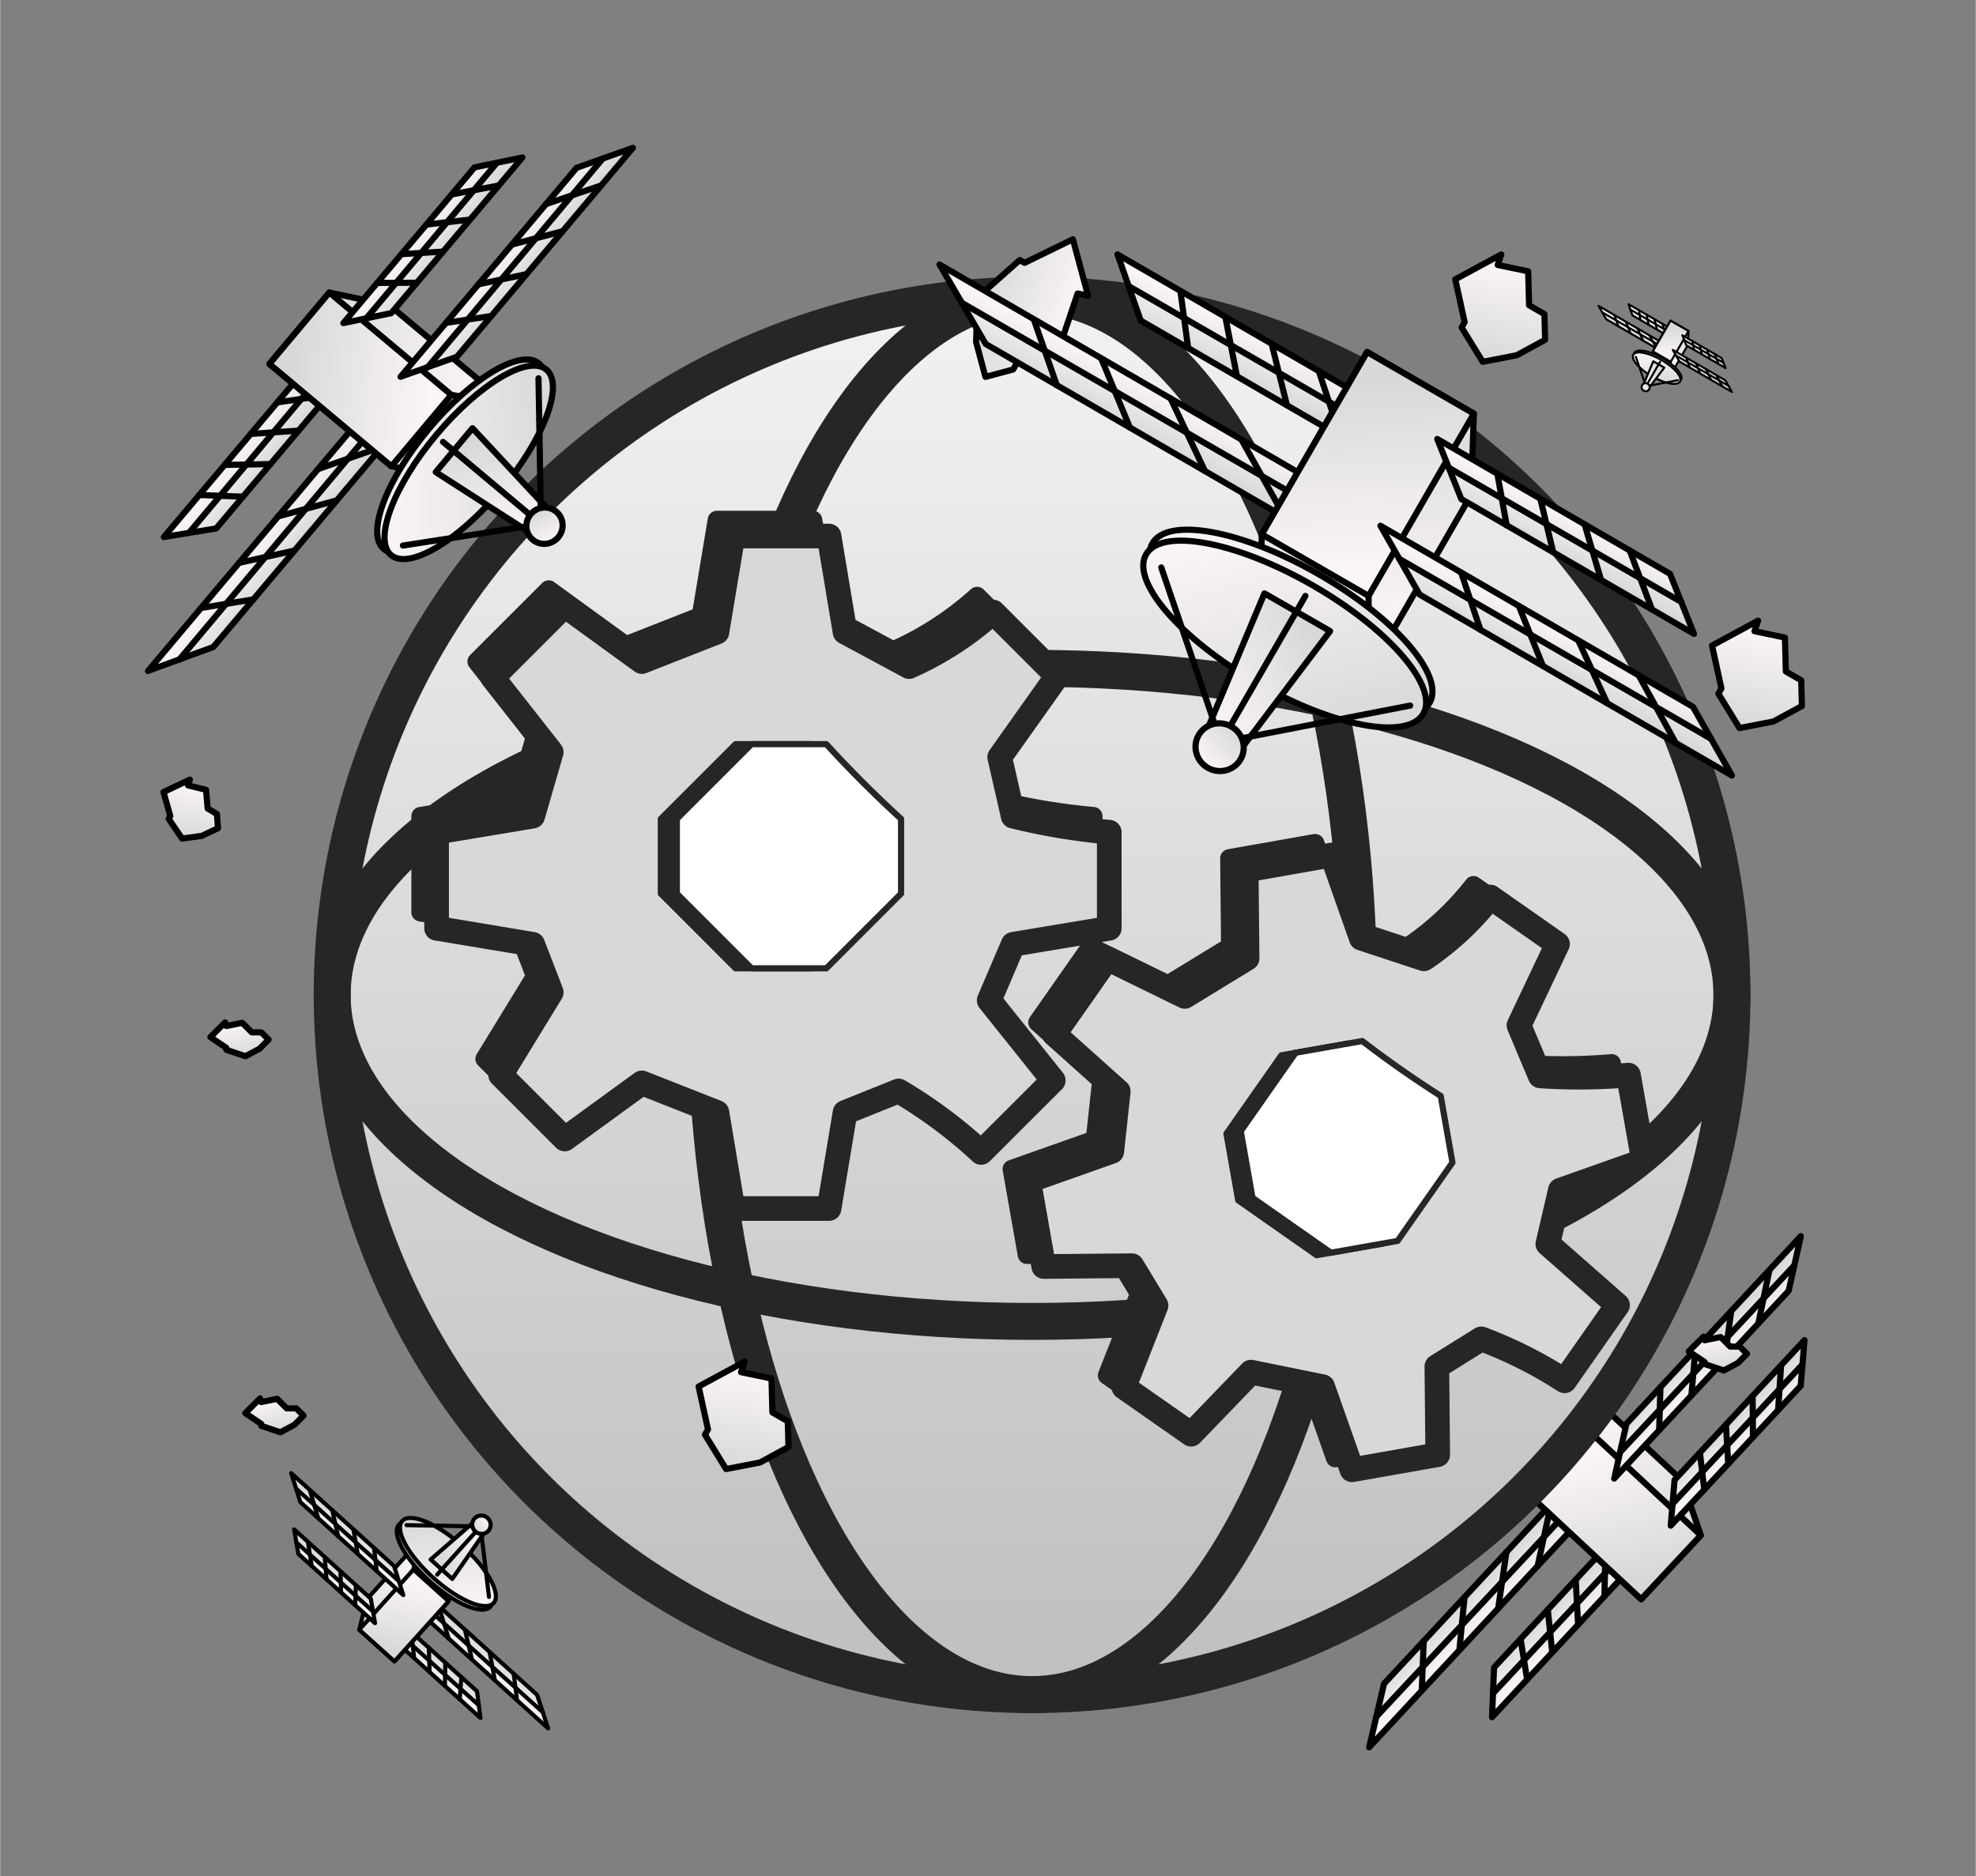 <?xml version="1.0" encoding="UTF-8" standalone="no"?>
<!DOCTYPE svg PUBLIC "-//W3C//DTD SVG 1.1//EN" "http://www.w3.org/Graphics/SVG/1.1/DTD/svg11.dtd">
<!-- Generated by Microsoft Visio, SVG Export logo.svg logo-1 -->
<svg xmlns="http://www.w3.org/2000/svg" xmlns:xlink="http://www.w3.org/1999/xlink" xmlns:ev="http://www.w3.org/2001/xml-events"
		xmlns:v="http://schemas.microsoft.com/visio/2003/SVGExtensions/" width="3.341in" height="3.173in"
		viewBox="0 0 240.545 228.489" xml:space="preserve" color-interpolation-filters="sRGB" class="st13">
	<rect x="0" y="0" width="240.545" height="228.489" fill="#808080" stroke="none"/>
	<v:documentProperties v:langID="18441" v:metric="true" v:viewMarkup="false">
		<v:userDefs>
			<v:ud v:nameU="msvNoAutoConnect" v:val="VT0(1):26"/>
		</v:userDefs>
	</v:documentProperties>

	<style type="text/css">
	<![CDATA[
		.st1 {fill:url(#grad0-6);stroke:#000000;stroke-linecap:round;stroke-linejoin:round;stroke-width:0.75}
		.st2 {stroke:#000000;stroke-linecap:round;stroke-linejoin:round;stroke-width:0.75}
		.st3 {fill:url(#grad0-118);stroke:#262626;stroke-linecap:round;stroke-linejoin:round;stroke-width:4.5}
		.st4 {fill:none;stroke:#262626;stroke-linecap:round;stroke-linejoin:round;stroke-width:4.5}
		.st5 {fill:#262626;stroke:#262626;stroke-linecap:round;stroke-linejoin:round;stroke-width:2.25}
		.st6 {fill:#d8d8d8;stroke:#262626;stroke-linecap:round;stroke-linejoin:round;stroke-width:3}
		.st7 {fill:#262626;stroke:#262626;stroke-linecap:round;stroke-linejoin:round;stroke-width:0.75}
		.st8 {fill:#ffffff;stroke:#262626;stroke-linecap:round;stroke-linejoin:round;stroke-width:0.75}
		.st9 {fill:url(#grad0-6);stroke:#000000;stroke-linecap:round;stroke-linejoin:round;stroke-width:0.5}
		.st10 {stroke:#000000;stroke-linecap:round;stroke-linejoin:round;stroke-width:0.5}
		.st11 {fill:url(#grad0-6);stroke:#000000;stroke-linecap:round;stroke-linejoin:round;stroke-width:0.25}
		.st12 {stroke:#000000;stroke-linecap:round;stroke-linejoin:round;stroke-width:0.25}
		.st13 {fill:none;fill-rule:evenodd;font-size:12px;overflow:visible;stroke-linecap:square;stroke-miterlimit:3}
	]]>
	</style>

	<defs id="Patterns_And_Gradients">
		<linearGradient id="grad0-6" x1="0" y1="0" x2="1" y2="0" gradientTransform="rotate(70 0.5 0.5)">
			<stop offset="0" stop-color="#fbf6f5" stop-opacity="1"/>
			<stop offset="1" stop-color="#d8d8d8" stop-opacity="1"/>
		</linearGradient>
		<linearGradient id="grad0-118" x1="0" y1="0" x2="1" y2="0" gradientTransform="rotate(90 0.5 0.5)">
			<stop offset="0" stop-color="#f2f2f2" stop-opacity="1"/>
			<stop offset="1" stop-color="#bfbfbf" stop-opacity="1"/>
		</linearGradient>
	</defs>
	<g v:mID="5" v:index="3" v:groupContext="foregroundPage">
		<title>logo-1</title>
		<v:pageProperties v:drawingScale="0.0393701" v:pageScale="0.0393701" v:drawingUnits="24" v:shadowOffsetX="9"
				v:shadowOffsetY="-9"/>
		<g id="group137-1" transform="translate(63.787,5.577) rotate(-47) scale(-1,1)" v:mID="137" v:groupContext="group">
			<title>Sheet.137</title>
			<g id="group138-2" transform="translate(39.576,449.516) scale(1,-1)" v:mID="138" v:groupContext="group">
				<title>Sheet.138</title>
				<g id="shape139-3" v:mID="139" v:groupContext="shape"
						transform="translate(28.525,-0.045) rotate(-0.1) scale(-1,1)">
					<title>Sheet.139</title>
					<path d="M0 224.55 L0.31 224.55 L24.33 224.55 L28.92 228.49 L4.6 228.49 L0.08 224.61 L0 224.55 Z" class="st1"/>
				</g>
				<g id="shape140-7" v:mID="140" v:groupContext="shape" transform="translate(2.435,-2.095)">
					<title>Sheet.140</title>
					<path d="M0 228.49 L24.28 228.49" class="st2"/>
				</g>
				<g id="shape141-10" v:mID="141" v:groupContext="shape" transform="translate(160.919,395.041) rotate(138.264)">
					<title>Sheet.141</title>
					<path d="M0 228.49 L5.93 228.49" class="st2"/>
				</g>
				<g id="shape142-13" v:mID="142" v:groupContext="shape" transform="translate(177.994,383.135) rotate(133.959)">
					<title>Sheet.142</title>
					<path d="M0 228.49 L5.48 228.49" class="st2"/>
				</g>
				<g id="shape143-16" v:mID="143" v:groupContext="shape" transform="translate(190.486,374.543) rotate(131.039)">
					<title>Sheet.143</title>
					<path d="M0 228.49 L5.23 228.49" class="st2"/>
				</g>
				<g id="shape144-19" v:mID="144" v:groupContext="shape" transform="translate(203.262,364.448) rotate(127.764)">
					<title>Sheet.144</title>
					<path d="M0 228.49 L4.99 228.49" class="st2"/>
				</g>
				<g id="shape138-22" v:mID="138" v:groupContext="groupContent">
					<v:textBlock v:margins="rect(4,4,4,4)" v:tabSpace="42.5197"/>
				</g>
			</g>
			<g id="group145-23" transform="translate(38.036,441.058) scale(1,-1)" v:mID="145" v:groupContext="group">
				<title>Sheet.145</title>
				<g id="shape146-24" v:mID="146" v:groupContext="shape"
						transform="translate(42.942,-0.057) rotate(-0.1) scale(-1,1)">
					<title>Sheet.146</title>
					<path d="M0 224.55 L0.47 224.55 L36.46 224.55 L43.34 228.49 L6.9 228.49 L0.12 224.61 L0 224.55 Z" class="st1"/>
				</g>
				<g id="shape147-27" v:mID="147" v:groupContext="shape" transform="translate(3.648,-2.095)">
					<title>Sheet.147</title>
					<path d="M0 228.49 L36.39 228.49" class="st2"/>
				</g>
				<g id="shape148-30" v:mID="148" v:groupContext="shape" transform="translate(130.089,420.87) rotate(149.234)">
					<title>Sheet.148</title>
					<path d="M0 228.49 L7.71 228.49" class="st2"/>
				</g>
				<g id="shape149-33" v:mID="149" v:groupContext="shape" transform="translate(150.282,412.417) rotate(145.316)">
					<title>Sheet.149</title>
					<path d="M0 228.49 L6.93 228.49" class="st2"/>
				</g>
				<g id="shape150-36" v:mID="150" v:groupContext="shape" transform="translate(166.205,405.858) rotate(142.525)">
					<title>Sheet.150</title>
					<path d="M0 228.49 L6.48 228.49" class="st2"/>
				</g>
				<g id="shape151-39" v:mID="151" v:groupContext="shape" transform="translate(183.041,397.633) rotate(139.258)">
					<title>Sheet.151</title>
					<path d="M0 228.49 L6.04 228.49" class="st2"/>
				</g>
				<g id="shape145-42" v:mID="145" v:groupContext="groupContent">
					<v:textBlock v:margins="rect(4,4,4,4)" v:tabSpace="42.5197"/>
				</g>
			</g>
			<g id="group152-43" transform="translate(31.616,2.84217E-14)" v:mID="152" v:groupContext="group">
				<title>Sheet.152</title>
				<g id="shape153-44" v:mID="153" v:groupContext="shape">
					<title>Sheet.153</title>
					<path d="M3.33 228.49 L13.98 228.49 L13.98 210.3 L10.97 204.73 L0 204.61 L0.02 222.27 L3.33 228.49 Z"
							class="st1"/>
				</g>
				<g id="shape154-47" v:mID="154" v:groupContext="shape" transform="translate(3.331,2.84217E-14)">
					<title>Sheet.154</title>
					<rect x="0" y="210.299" width="10.647" height="18.19" class="st1"/>
				</g>
				<g id="shape155-50" v:mID="155" v:groupContext="shape" transform="translate(197.194,89.188) rotate(59.659)">
					<title>Sheet.155</title>
					<path d="M0 228.49 L6.59 228.49" class="st2"/>
				</g>
			</g>
			<g id="group156-53" transform="translate(25.76,-18.719)" v:mID="156" v:groupContext="group">
				<title>Sheet.156</title>
				<g id="shape157-54" v:mID="157" v:groupContext="shape"
						transform="translate(228.499,228.114) rotate(89.9) scale(-1,1)">
					<title>Sheet.157</title>
					<ellipse cx="4.854" cy="214.674" rx="4.854" ry="13.815" class="st1"/>
				</g>
				<g id="shape158-57" v:mID="158" v:groupContext="shape"
						transform="translate(228.497,227.022) rotate(89.9) scale(-1,1)">
					<title>Sheet.158</title>
					<ellipse cx="4.854" cy="214.674" rx="4.854" ry="13.815" class="st1"/>
				</g>
				<g id="shape159-60" v:mID="159" v:groupContext="shape"
						transform="translate(16.69,-3.778) rotate(-0.1) scale(-1,1)">
					<title>Sheet.159</title>
					<path d="M1.63 215.46 L0 228.49 L6.54 228.49 L4.9 215.46 L1.63 215.46 Z" class="st1"/>
				</g>
				<g id="shape160-63" v:mID="160" v:groupContext="shape" transform="translate(242.403,211.686) rotate(90)">
					<title>Sheet.160</title>
					<path d="M0 228.49 L14.6 228.49" class="st2"/>
				</g>
				<g id="shape161-66" v:mID="161" v:groupContext="shape" transform="translate(164.32,39.682) rotate(41.167)">
					<title>Sheet.161</title>
					<path d="M0 228.49 L15.96 228.49" class="st2"/>
				</g>
				<g id="shape162-69" v:mID="162" v:groupContext="shape" transform="translate(163.761,384.177) rotate(139.018)">
					<title>Sheet.162</title>
					<path d="M0 228.49 L16.66 228.49" class="st2"/>
				</g>
				<g id="shape163-72" v:mID="163" v:groupContext="shape"
						transform="translate(15.493,-15.178) rotate(-0.1) scale(-1,1)">
					<title>Sheet.163</title>
					<ellipse cx="2.093" cy="226.437" rx="2.093" ry="2.052" class="st1"/>
				</g>
			</g>
			<g id="group164-75" transform="translate(0,441.058) scale(1,-1)" v:mID="164" v:groupContext="group">
				<title>Sheet.164</title>
				<g id="shape165-76" v:mID="165" v:groupContext="shape"
						transform="translate(36.698,-0.049) rotate(-0.1) scale(-1,1)">
					<title>Sheet.165</title>
					<path d="M0 225.04 L0.4 225.04 L31.21 225.04 L37.1 228.49 L5.9 228.49 L0.1 225.09 L0 225.04 Z" class="st1"/>
				</g>
				<g id="shape166-79" v:mID="166" v:groupContext="shape" transform="translate(3.123,-1.833)">
					<title>Sheet.166</title>
					<path d="M0 228.49 L31.15 228.49" class="st2"/>
				</g>
				<g id="shape167-82" v:mID="167" v:groupContext="shape" transform="translate(130.091,420.217) rotate(148.676)">
					<title>Sheet.167</title>
					<path d="M0 228.49 L6.64 228.49" class="st2"/>
				</g>
				<g id="shape168-85" v:mID="168" v:groupContext="shape" transform="translate(149.301,411.557) rotate(144.723)">
					<title>Sheet.168</title>
					<path d="M0 228.49 L5.98 228.49" class="st2"/>
				</g>
				<g id="shape169-88" v:mID="169" v:groupContext="shape" transform="translate(164.214,404.86) rotate(141.914)">
					<title>Sheet.169</title>
					<path d="M0 228.49 L5.6 228.49" class="st2"/>
				</g>
				<g id="shape170-91" v:mID="170" v:groupContext="shape" transform="translate(180.035,396.492) rotate(138.633)">
					<title>Sheet.170</title>
					<path d="M0 228.49 L5.22 228.49" class="st2"/>
				</g>
			</g>
			<g id="group171-94" transform="translate(8.959,450.013) scale(1,-1)" v:mID="171" v:groupContext="group">
				<title>Sheet.171</title>
				<g id="shape172-95" v:mID="172" v:groupContext="shape"
						transform="translate(27.24,-0.041) rotate(-0.1) scale(-1,1)">
					<title>Sheet.172</title>
					<path d="M0 225.04 L0.3 225.04 L23.25 225.04 L27.64 228.49 L4.4 228.49 L0.07 225.09 L0 225.04 Z" class="st1"/>
				</g>
				<g id="shape173-98" v:mID="173" v:groupContext="shape" transform="translate(2.326,-1.833)">
					<title>Sheet.173</title>
					<path d="M0 228.49 L23.21 228.49" class="st2"/>
				</g>
				<g id="shape174-101" v:mID="174" v:groupContext="shape" transform="translate(152.969,401.988) rotate(140.757)">
					<title>Sheet.174</title>
					<path d="M0 228.49 L5.46 228.49" class="st2"/>
				</g>
				<g id="shape175-104" v:mID="175" v:groupContext="shape" transform="translate(170.251,390.718) rotate(136.483)">
					<title>Sheet.175</title>
					<path d="M0 228.49 L5.01 228.49" class="st2"/>
				</g>
				<g id="shape176-107" v:mID="176" v:groupContext="shape" transform="translate(182.939,382.449) rotate(133.551)">
					<title>Sheet.176</title>
					<path d="M0 228.49 L4.76 228.49" class="st2"/>
				</g>
				<g id="shape177-110" v:mID="177" v:groupContext="shape" transform="translate(196.063,372.594) rotate(130.233)">
					<title>Sheet.177</title>
					<path d="M0 228.49 L4.52 228.49" class="st2"/>
				</g>
			</g>
		</g>
		<g id="group1-113" transform="translate(40.425,-22.118)" v:mID="1" v:groupContext="group">
			<title>Sheet.1</title>
			<g id="group2-114" v:mID="2" v:groupContext="group">
				<title>Sheet.2</title>
				<g id="shape3-115" v:mID="3" v:groupContext="shape" transform="translate(8.04534E-05,-8.77673E-05)">
					<title>Sheet.3</title>
					<ellipse cx="85.214" cy="143.276" rx="85.214" ry="85.214" class="st3"/>
				</g>
				<g id="shape4-119" v:mID="4" v:groupContext="shape" transform="translate(228.489,103.509) rotate(90)">
					<title>Sheet.4</title>
					<ellipse cx="39.766" cy="143.276" rx="39.766" ry="85.214" class="st4"/>
				</g>
				<g id="shape5-121" v:mID="5" v:groupContext="shape" transform="translate(45.447,8.81073E-13)">
					<title>Sheet.5</title>
					<ellipse cx="39.766" cy="143.276" rx="39.766" ry="85.214" class="st4"/>
				</g>
			</g>
			<g id="group6-123" transform="translate(10.762,-27.379)" v:mID="6" v:groupContext="group">
				<title>Sheet.6</title>
				<g id="shape7-124" v:mID="7" v:groupContext="shape" transform="translate(3.19744E-14,-33.767)">
					<title>Sheet.7</title>
					<path d="M34.13 158.29 L36.08 146.59 L47.78 146.59 L49.73 158.29 L57.53 162.49 A38.433 38.433 -180 0 0 67.76
								 155.85 L75.56 163.65 L68.56 173.52 L70.2 180.71 A78.353 78.353 -180 0 0 81.9 182.66 L81.9 194.36
								 L70.2 196.31 L67.28 203.14 L75.08 212.89 L66.3 221.66 A57.6 57.6 -180 0 0 56.25 214.17 L49.73
								 216.79 L47.78 228.49 L36.08 228.49 L34.13 216.79 L24.99 213.19 L15.6 220.02 L7.8 212.22 L13.96 202.16
								 L11.7 196.31 L0 194.36 L0 182.66 L11.7 180.71 L13.96 172.91 L6.83 163.83 L15.6 155.06 L24.99 161.88
								 L34.13 158.29 Z" class="st5"/>
				</g>
				<g id="shape8-126" v:mID="8" v:groupContext="shape" transform="translate(1.95,-31.817)">
					<title>Sheet.8</title>
					<path d="M34.13 158.29 L36.08 146.59 L47.78 146.59 L49.73 158.29 L57.53 162.49 A38.433 38.433 -180 0 0 67.76
								 155.85 L75.56 163.65 L68.56 173.52 L70.2 180.71 A78.353 78.353 -180 0 0 81.9 182.66 L81.9 194.36
								 L70.2 196.31 L67.28 203.14 L75.08 212.89 L66.3 221.66 A57.6 57.6 -180 0 0 56.25 214.17 L49.73
								 216.79 L47.78 228.49 L36.08 228.49 L34.13 216.79 L24.99 213.19 L15.6 220.02 L7.8 212.22 L13.96 202.16
								 L11.7 196.31 L0 194.36 L0 182.66 L11.7 180.71 L13.96 172.91 L6.83 163.83 L15.6 155.06 L24.99 161.88
								 L34.13 158.29 Z" class="st6"/>
				</g>
				<g id="shape9-128" v:mID="9" v:groupContext="shape" transform="translate(29.251,-61.068)">
					<title>Sheet.9</title>
					<path d="M9.1 201.19 L18.2 201.19 A143.568 143.568 -180 0 0 27.3 210.29 L27.3 219.39 L18.2 228.49 L9.1 228.49
								 L0 219.39 L0 210.29 L9.1 201.19 Z" class="st7"/>
				</g>
				<g id="shape10-130" v:mID="10" v:groupContext="shape" transform="translate(31.201,-61.068)">
					<title>Sheet.10</title>
					<path d="M9.1 201.19 L18.2 201.19 A143.568 143.568 -180 0 0 27.3 210.29 L27.3 219.39 L18.2 228.49 L9.1 228.49
								 L0 219.39 L0 210.29 L9.1 201.19 Z" class="st8"/>
				</g>
				<g id="shape11-132" v:mID="11" v:groupContext="shape" transform="translate(39.515,7.711) rotate(-10)">
					<title>Sheet.11</title>
					<path d="M30.9 164.93 L32.66 154.33 L43.26 154.33 L45.02 164.93 L52.09 168.73 A34.798 34.798 -180 0 0 61.36
								 162.72 L68.42 169.78 L62.08 178.72 L63.56 185.23 A70.944 70.944 -180 0 0 74.16 187 L74.16 197.59
								 L63.56 199.36 L60.92 205.54 L67.98 214.36 L60.03 222.31 A52.153 52.153 -180 0 0 50.93 215.52 L45.02
								 217.9 L43.26 228.49 L32.66 228.49 L30.9 217.9 L22.62 214.64 L14.13 220.82 L7.06 213.76 L12.64 204.65
								 L10.59 199.36 L0 197.59 L0 187 L10.59 185.23 L12.64 178.17 L6.18 169.95 L14.13 162 L22.62 168.18
								 L30.9 164.93 Z" class="st5"/>
				</g>
				<g id="shape12-134" v:mID="12" v:groupContext="shape" transform="translate(41.561,9.143) rotate(-10)">
					<title>Sheet.12</title>
					<path d="M30.9 164.93 L32.66 154.33 L43.26 154.33 L45.02 164.93 L52.09 168.73 A34.798 34.798 -180 0 0 61.36
								 162.72 L68.42 169.78 L62.08 178.72 L63.56 185.23 A70.944 70.944 -180 0 0 74.16 187 L74.16 197.59
								 L63.56 199.36 L60.92 205.54 L67.98 214.36 L60.03 222.31 A52.153 52.153 -180 0 0 50.93 215.52 L45.02
								 217.9 L43.26 228.49 L32.66 228.49 L30.9 217.9 L22.62 214.64 L14.13 220.82 L7.06 213.76 L12.64 204.65
								 L10.59 199.36 L0 197.59 L0 187 L10.59 185.23 L12.64 178.17 L6.18 169.95 L14.13 162 L22.62 168.18
								 L30.9 164.93 Z" class="st6"/>
				</g>
				<g id="shape13-136" v:mID="13" v:groupContext="shape" transform="translate(61.305,-21.232) rotate(-10)">
					<title>Sheet.13</title>
					<path d="M8.24 203.77 L16.48 203.77 A129.992 129.992 -180 0 0 24.72 212.01 L24.72 220.25 L16.48 228.49 L8.24
								 228.49 L0 220.25 L0 212.01 L8.24 203.77 Z" class="st7"/>
				</g>
				<g id="shape14-138" v:mID="14" v:groupContext="shape" transform="translate(63.044,-21.538) rotate(-10)">
					<title>Sheet.14</title>
					<path d="M8.24 203.77 L16.48 203.77 A129.992 129.992 -180 0 0 24.72 212.01 L24.72 220.25 L16.48 228.49 L8.24
								 228.49 L0 220.25 L0 212.01 L8.24 203.77 Z" class="st8"/>
				</g>
			</g>
		</g>
		<g id="shape76-140" v:mID="76" v:groupContext="shape" transform="translate(319.158,-113.174) rotate(30)">
			<title>Sheet.76</title>
			<path d="M3.6 217.36 L7.2 216.18 L9.36 219.7 L11.52 219.7 L13.16 222.37 L11.1 225.73 L7.92 228.49 L3.6 226.15 L3.6 225.41
						 L0 221.46 L1.69 218.71 L3.34 216.03 L3.6 217.36 Z" class="st1"/>
		</g>
		<g id="shape79-143" v:mID="79" v:groupContext="shape" transform="translate(29.846,-54.068)">
			<title>Sheet.79</title>
			<path d="M1.94 224.81 L3.88 224.42 L5.04 225.58 L6.2 225.58 L7.09 226.46 L5.98 227.58 L4.27 228.49 L1.94 227.71 L1.94
						 227.47 L0 226.16 L0.91 225.25 L1.8 224.37 L1.94 224.81 Z" class="st1"/>
		</g>
		<g id="shape80-146" v:mID="80" v:groupContext="shape" transform="translate(322.849,140.128) rotate(120)">
			<title>Sheet.80</title>
			<path d="M5.43 218.18 L10.86 217.09 L14.11 220.35 L17.37 220.35 L19.84 222.82 L16.73 225.93 L11.94 228.49 L5.43 226.32
						 L5.43 225.64 L0 221.98 L2.55 219.43 L5.03 216.94 L5.43 218.18 Z" class="st1"/>
		</g>
		<g id="shape81-149" v:mID="81" v:groupContext="shape" transform="translate(132.245,-98.153) rotate(30)">
			<title>Sheet.81</title>
			<path d="M2.18 222.52 L4.35 221.89 L5.66 223.77 L6.96 223.77 L7.95 225.21 L6.7 227.01 L4.79 228.49 L2.18 227.23 L2.18
						 226.84 L0 224.72 L1.02 223.24 L2.02 221.8 L2.18 222.52 Z" class="st1"/>
		</g>
		<g id="shape82-152" v:mID="82" v:groupContext="shape" transform="translate(205.595,-61.593)">
			<title>Sheet.82</title>
			<path d="M1.94 224.81 L3.88 224.42 L5.04 225.58 L6.2 225.58 L7.09 226.46 L5.98 227.58 L4.27 228.49 L1.94 227.71 L1.94
						 227.47 L0 226.16 L0.91 225.25 L1.8 224.37 L1.94 224.81 Z" class="st1"/>
		</g>
		<g id="shape83-155" v:mID="83" v:groupContext="shape" transform="translate(25.595,-99.86)">
			<title>Sheet.83</title>
			<path d="M1.94 224.81 L3.88 224.42 L5.04 225.58 L6.2 225.58 L7.09 226.46 L5.98 227.58 L4.27 228.49 L1.94 227.71 L1.94
						 227.47 L0 226.16 L0.91 225.25 L1.8 224.37 L1.94 224.81 Z" class="st1"/>
		</g>
		<g id="shape94-158" v:mID="94" v:groupContext="shape" transform="translate(195.768,-22.936) rotate(30)">
			<title>Sheet.94</title>
			<path d="M3.6 217.36 L7.2 216.18 L9.36 219.7 L11.52 219.7 L13.16 222.37 L11.1 225.73 L7.92 228.49 L3.6 226.15 L3.6 225.41
						 L0 221.46 L1.69 218.71 L3.34 216.03 L3.6 217.36 Z" class="st1"/>
		</g>
		<g id="shape95-161" v:mID="95" v:groupContext="shape" transform="translate(287.894,-157.774) rotate(30)">
			<title>Sheet.95</title>
			<path d="M3.6 217.36 L7.2 216.18 L9.36 219.7 L11.52 219.7 L13.16 222.37 L11.1 225.73 L7.92 228.49 L3.6 226.15 L3.6 225.41
						 L0 221.46 L1.69 218.71 L3.34 216.03 L3.6 217.36 Z" class="st1"/>
		</g>
		<g id="group96-164" transform="translate(239.059,153.952) rotate(130)" v:mID="96" v:groupContext="group">
			<title>Sheet.96</title>
			<g id="group97-165" transform="translate(42.193,449.022) scale(1,-1)" v:mID="97" v:groupContext="group">
				<title>Sheet.97</title>
				<g id="shape98-166" v:mID="98" v:groupContext="shape"
						transform="translate(30.438,-0.048) rotate(-0.1) scale(-1,1)">
					<title>Sheet.98</title>
					<path d="M0 224.29 L0.33 224.29 L25.94 224.29 L30.84 228.49 L4.91 228.49 L0.08 224.35 L0 224.29 Z" class="st1"/>
				</g>
				<g id="shape99-169" v:mID="99" v:groupContext="shape" transform="translate(2.596,-2.233)">
					<title>Sheet.99</title>
					<path d="M0 228.49 L25.89 228.49" class="st2"/>
				</g>
				<g id="shape100-172" v:mID="100" v:groupContext="shape" transform="translate(161.502,394.78) rotate(138.264)">
					<title>Sheet.100</title>
					<path d="M0 228.49 L6.32 228.49" class="st2"/>
				</g>
				<g id="shape101-175" v:mID="101" v:groupContext="shape" transform="translate(178.889,382.873) rotate(133.959)">
					<title>Sheet.101</title>
					<path d="M0 228.49 L5.84 228.49" class="st2"/>
				</g>
				<g id="shape102-178" v:mID="102" v:groupContext="shape" transform="translate(191.686,374.281) rotate(131.039)">
					<title>Sheet.102</title>
					<path d="M0 228.49 L5.58 228.49" class="st2"/>
				</g>
				<g id="shape103-181" v:mID="103" v:groupContext="shape" transform="translate(204.759,364.185) rotate(127.764)">
					<title>Sheet.103</title>
					<path d="M0 228.49 L5.32 228.49" class="st2"/>
				</g>
				<g id="shape97-184" v:mID="97" v:groupContext="groupContent">
					<v:textBlock v:margins="rect(4,4,4,4)" v:tabSpace="42.5197"/>
				</g>
			</g>
			<g id="group104-185" transform="translate(40.552,440.005) scale(1,-1)" v:mID="104" v:groupContext="group">
				<title>Sheet.104</title>
				<g id="shape105-186" v:mID="105" v:groupContext="shape"
						transform="translate(45.809,-0.061) rotate(-0.1) scale(-1,1)">
					<title>Sheet.105</title>
					<path d="M0 224.29 L0.5 224.29 L38.87 224.29 L46.21 228.49 L7.35 228.49 L0.12 224.35 L0 224.29 Z" class="st1"/>
				</g>
				<g id="shape106-189" v:mID="106" v:groupContext="shape" transform="translate(3.889,-2.233)">
					<title>Sheet.106</title>
					<path d="M0 228.49 L38.8 228.49" class="st2"/>
				</g>
				<g id="shape107-192" v:mID="107" v:groupContext="shape" transform="translate(130.962,420.608) rotate(149.234)">
					<title>Sheet.107</title>
					<path d="M0 228.49 L8.22 228.49" class="st2"/>
				</g>
				<g id="shape108-195" v:mID="108" v:groupContext="shape" transform="translate(151.622,412.156) rotate(145.316)">
					<title>Sheet.108</title>
					<path d="M0 228.49 L7.39 228.49" class="st2"/>
				</g>
				<g id="shape109-198" v:mID="109" v:groupContext="shape" transform="translate(168.003,405.596) rotate(142.525)">
					<title>Sheet.109</title>
					<path d="M0 228.49 L6.91 228.49" class="st2"/>
				</g>
				<g id="shape110-201" v:mID="110" v:groupContext="shape" transform="translate(185.285,397.371) rotate(139.258)">
					<title>Sheet.110</title>
					<path d="M0 228.49 L6.44 228.49" class="st2"/>
				</g>
				<g id="shape104-204" v:mID="104" v:groupContext="groupContent">
					<v:textBlock v:margins="rect(4,4,4,4)" v:tabSpace="42.5197"/>
				</g>
			</g>
			<g id="group111-205" transform="translate(33.707,2.84217E-14)" v:mID="111" v:groupContext="group">
				<title>Sheet.111</title>
				<g id="shape112-206" v:mID="112" v:groupContext="shape">
					<title>Sheet.112</title>
					<path d="M3.55 228.49 L14.9 228.49 L14.9 209.1 L11.69 203.15 L0 203.03 L0.03 221.86 L3.55 228.49 Z" class="st1"/>
				</g>
				<g id="shape113-209" v:mID="113" v:groupContext="shape" transform="translate(3.551,2.84217E-14)">
					<title>Sheet.113</title>
					<rect x="0" y="209.096" width="11.351" height="19.393" class="st1"/>
				</g>
				<g id="shape114-212" v:mID="114" v:groupContext="shape" transform="translate(197.194,87.609) rotate(59.659)">
					<title>Sheet.114</title>
					<path d="M0 228.49 L7.03 228.49" class="st2"/>
				</g>
			</g>
			<g id="group115-215" transform="translate(27.464,-19.957)" v:mID="115" v:groupContext="group">
				<title>Sheet.115</title>
				<g id="shape116-216" v:mID="116" v:groupContext="shape"
						transform="translate(228.5,228.116) rotate(89.9) scale(-1,1)">
					<title>Sheet.116</title>
					<ellipse cx="5.175" cy="213.76" rx="5.175" ry="14.729" class="st1"/>
				</g>
				<g id="shape117-219" v:mID="117" v:groupContext="shape"
						transform="translate(228.498,226.952) rotate(89.9) scale(-1,1)">
					<title>Sheet.117</title>
					<ellipse cx="5.175" cy="213.76" rx="5.175" ry="14.729" class="st1"/>
				</g>
				<g id="shape118-222" v:mID="118" v:groupContext="shape"
						transform="translate(17.82,-4.027) rotate(-0.1) scale(-1,1)">
					<title>Sheet.118</title>
					<path d="M1.74 214.6 L0 228.49 L6.97 228.49 L5.23 214.6 L1.74 214.6 Z" class="st1"/>
				</g>
				<g id="shape119-225" v:mID="119" v:groupContext="shape" transform="translate(243.324,210.574) rotate(90)">
					<title>Sheet.119</title>
					<path d="M0 228.49 L15.57 228.49" class="st2"/>
				</g>
				<g id="shape120-228" v:mID="120" v:groupContext="shape" transform="translate(165.24,38.57) rotate(41.167)">
					<title>Sheet.120</title>
					<path d="M0 228.49 L17.01 228.49" class="st2"/>
				</g>
				<g id="shape121-231" v:mID="121" v:groupContext="shape" transform="translate(164.682,383.065) rotate(139.018)">
					<title>Sheet.121</title>
					<path d="M0 228.49 L17.76 228.49" class="st2"/>
				</g>
				<g id="shape122-234" v:mID="122" v:groupContext="shape"
						transform="translate(16.544,-16.181) rotate(-0.1) scale(-1,1)">
					<title>Sheet.122</title>
					<ellipse cx="2.231" cy="226.301" rx="2.231" ry="2.188" class="st1"/>
				</g>
			</g>
			<g id="group123-237" transform="translate(0,440.005) scale(1,-1)" v:mID="123" v:groupContext="group">
				<title>Sheet.123</title>
				<g id="shape124-238" v:mID="124" v:groupContext="shape"
						transform="translate(39.152,-0.053) rotate(-0.1) scale(-1,1)">
					<title>Sheet.124</title>
					<path d="M0 224.81 L0.43 224.81 L33.27 224.81 L39.55 228.49 L6.29 228.49 L0.11 224.87 L0 224.81 Z" class="st1"/>
				</g>
				<g id="shape125-241" v:mID="125" v:groupContext="shape" transform="translate(3.329,-1.954)">
					<title>Sheet.125</title>
					<path d="M0 228.49 L33.21 228.49" class="st2"/>
				</g>
				<g id="shape126-244" v:mID="126" v:groupContext="shape" transform="translate(130.839,419.988) rotate(148.676)">
					<title>Sheet.126</title>
					<path d="M0 228.49 L7.08 228.49" class="st2"/>
				</g>
				<g id="shape127-247" v:mID="127" v:groupContext="shape" transform="translate(150.448,411.328) rotate(144.723)">
					<title>Sheet.127</title>
					<path d="M0 228.49 L6.37 228.49" class="st2"/>
				</g>
				<g id="shape128-250" v:mID="128" v:groupContext="shape" transform="translate(165.753,404.631) rotate(141.914)">
					<title>Sheet.128</title>
					<path d="M0 228.49 L5.97 228.49" class="st2"/>
				</g>
				<g id="shape129-253" v:mID="129" v:groupContext="shape" transform="translate(181.955,396.263) rotate(138.633)">
					<title>Sheet.129</title>
					<path d="M0 228.49 L5.57 228.49" class="st2"/>
				</g>
			</g>
			<g id="group130-256" transform="translate(9.551,449.552) scale(1,-1)" v:mID="130" v:groupContext="group">
				<title>Sheet.130</title>
				<g id="shape131-257" v:mID="131" v:groupContext="shape"
						transform="translate(29.068,-0.044) rotate(-0.1) scale(-1,1)">
					<title>Sheet.131</title>
					<path d="M0 224.81 L0.32 224.81 L24.79 224.81 L29.47 228.49 L4.69 228.49 L0.08 224.87 L0 224.81 Z" class="st1"/>
				</g>
				<g id="shape132-260" v:mID="132" v:groupContext="shape" transform="translate(2.48,-1.954)">
					<title>Sheet.132</title>
					<path d="M0 228.49 L24.74 228.49" class="st2"/>
				</g>
				<g id="shape133-263" v:mID="133" v:groupContext="shape" transform="translate(153.526,401.759) rotate(140.757)">
					<title>Sheet.133</title>
					<path d="M0 228.49 L5.82 228.49" class="st2"/>
				</g>
				<g id="shape134-266" v:mID="134" v:groupContext="shape" transform="translate(171.106,390.489) rotate(136.483)">
					<title>Sheet.134</title>
					<path d="M0 228.49 L5.35 228.49" class="st2"/>
				</g>
				<g id="shape135-269" v:mID="135" v:groupContext="shape" transform="translate(184.086,382.219) rotate(133.551)">
					<title>Sheet.135</title>
					<path d="M0 228.49 L5.08 228.49" class="st2"/>
				</g>
				<g id="shape136-272" v:mID="136" v:groupContext="shape" transform="translate(197.494,372.364) rotate(130.233)">
					<title>Sheet.136</title>
					<path d="M0 228.49 L4.82 228.49" class="st2"/>
				</g>
			</g>
		</g>
		<g id="group178-275" transform="translate(182.551,16.011) rotate(42)" v:mID="178" v:groupContext="group">
			<title>Sheet.178</title>
			<g id="group179-276" transform="translate(21.424,452.938) scale(1,-1)" v:mID="179" v:groupContext="group">
				<title>Sheet.179</title>
				<g id="shape180-277" v:mID="180" v:groupContext="shape"
						transform="translate(15.258,-0.024) rotate(-0.1) scale(-1,1)">
					<title>Sheet.180</title>
					<path d="M0 226.36 L0.17 226.36 L13.17 226.36 L15.66 228.49 L2.49 228.49 L0.04 226.39 L0 226.36 Z" class="st9"/>
				</g>
				<g id="shape181-280" v:mID="181" v:groupContext="shape" transform="translate(1.318,-1.134)">
					<title>Sheet.181</title>
					<path d="M0 228.49 L13.15 228.49" class="st10"/>
				</g>
				<g id="shape182-283" v:mID="182" v:groupContext="shape" transform="translate(156.876,396.854) rotate(138.264)">
					<title>Sheet.182</title>
					<path d="M0 228.49 L3.21 228.49" class="st10"/>
				</g>
				<g id="shape183-286" v:mID="183" v:groupContext="shape" transform="translate(171.793,384.951) rotate(133.959)">
					<title>Sheet.183</title>
					<path d="M0 228.49 L2.97 228.49" class="st10"/>
				</g>
				<g id="shape184-289" v:mID="184" v:groupContext="shape" transform="translate(182.164,376.362) rotate(131.039)">
					<title>Sheet.184</title>
					<path d="M0 228.49 L2.83 228.49" class="st10"/>
				</g>
				<g id="shape185-292" v:mID="185" v:groupContext="shape" transform="translate(192.881,366.27) rotate(127.764)">
					<title>Sheet.185</title>
					<path d="M0 228.49 L2.7 228.49" class="st10"/>
				</g>
				<g id="shape179-295" v:mID="179" v:groupContext="groupContent">
					<v:textBlock v:margins="rect(4,4,4,4)" v:tabSpace="42.5197"/>
				</g>
			</g>
			<g id="group186-296" transform="translate(20.59,448.36) scale(1,-1)" v:mID="186" v:groupContext="group">
				<title>Sheet.186</title>
				<g id="shape187-297" v:mID="187" v:groupContext="shape"
						transform="translate(23.063,-0.031) rotate(-0.1) scale(-1,1)">
					<title>Sheet.187</title>
					<path d="M0 226.36 L0.25 226.36 L19.74 226.36 L23.46 228.49 L3.73 228.49 L0.06 226.39 L0 226.36 Z" class="st9"/>
				</g>
				<g id="shape188-300" v:mID="188" v:groupContext="shape" transform="translate(1.975,-1.134)">
					<title>Sheet.188</title>
					<path d="M0 228.49 L19.7 228.49" class="st10"/>
				</g>
				<g id="shape189-303" v:mID="189" v:groupContext="shape" transform="translate(124.03,422.682) rotate(149.234)">
					<title>Sheet.189</title>
					<path d="M0 228.49 L4.18 228.49" class="st10"/>
				</g>
				<g id="shape190-306" v:mID="190" v:groupContext="shape" transform="translate(140.99,414.233) rotate(145.316)">
					<title>Sheet.190</title>
					<path d="M0 228.49 L3.75 228.49" class="st10"/>
				</g>
				<g id="shape191-309" v:mID="191" v:groupContext="shape" transform="translate(153.734,407.677) rotate(142.525)">
					<title>Sheet.191</title>
					<path d="M0 228.49 L3.51 228.49" class="st10"/>
				</g>
				<g id="shape192-312" v:mID="192" v:groupContext="shape" transform="translate(167.485,399.455) rotate(139.258)">
					<title>Sheet.192</title>
					<path d="M0 228.49 L3.27 228.49" class="st10"/>
				</g>
				<g id="shape186-315" v:mID="186" v:groupContext="groupContent">
					<v:textBlock v:margins="rect(4,4,4,4)" v:tabSpace="42.5197"/>
				</g>
			</g>
			<g id="group193-316" transform="translate(17.115,2.84217E-14)" v:mID="193" v:groupContext="group">
				<title>Sheet.193</title>
				<g id="shape194-317" v:mID="194" v:groupContext="shape">
					<title>Sheet.194</title>
					<path d="M1.8 228.49 L7.57 228.49 L7.57 218.64 L5.94 215.62 L0 215.56 L0.01 225.12 L1.8 228.49 Z" class="st9"/>
				</g>
				<g id="shape195-320" v:mID="195" v:groupContext="shape" transform="translate(1.803,2.84217E-14)">
					<title>Sheet.195</title>
					<rect x="0" y="218.642" width="5.763" height="9.847" class="st9"/>
				</g>
				<g id="shape196-323" v:mID="196" v:groupContext="shape" transform="translate(197.194,100.141) rotate(59.659)">
					<title>Sheet.196</title>
					<path d="M0 228.49 L3.57 228.49" class="st10"/>
				</g>
			</g>
			<g id="group197-326" transform="translate(13.945,-10.133)" v:mID="197" v:groupContext="group">
				<title>Sheet.197</title>
				<g id="shape198-327" v:mID="198" v:groupContext="shape"
						transform="translate(228.494,228.103) rotate(89.9) scale(-1,1)">
					<title>Sheet.198</title>
					<ellipse cx="2.628" cy="221.011" rx="2.628" ry="7.479" class="st9"/>
				</g>
				<g id="shape199-330" v:mID="199" v:groupContext="shape"
						transform="translate(228.493,227.512) rotate(89.9) scale(-1,1)">
					<title>Sheet.199</title>
					<ellipse cx="2.628" cy="221.011" rx="2.628" ry="7.479" class="st9"/>
				</g>
				<g id="shape200-333" v:mID="200" v:groupContext="shape"
						transform="translate(8.852,-2.045) rotate(-0.1) scale(-1,1)">
					<title>Sheet.200</title>
					<path d="M0.89 221.44 L0 228.49 L3.54 228.49 L2.66 221.44 L0.89 221.44 Z" class="st9"/>
				</g>
				<g id="shape201-336" v:mID="201" v:groupContext="shape" transform="translate(236.021,219.393) rotate(90)">
					<title>Sheet.201</title>
					<path d="M0 228.49 L7.9 228.49" class="st10"/>
				</g>
				<g id="shape202-339" v:mID="202" v:groupContext="shape" transform="translate(157.938,47.389) rotate(41.167)">
					<title>Sheet.202</title>
					<path d="M0 228.49 L8.64 228.49" class="st10"/>
				</g>
				<g id="shape203-342" v:mID="203" v:groupContext="shape" transform="translate(157.379,391.884) rotate(139.018)">
					<title>Sheet.203</title>
					<path d="M0 228.49 L9.02 228.49" class="st10"/>
				</g>
				<g id="shape204-345" v:mID="204" v:groupContext="shape"
						transform="translate(8.204,-8.216) rotate(-0.1) scale(-1,1)">
					<title>Sheet.204</title>
					<ellipse cx="1.133" cy="227.378" rx="1.133" ry="1.111" class="st9"/>
				</g>
			</g>
			<g id="group205-348" transform="translate(0,448.36) scale(1,-1)" v:mID="205" v:groupContext="group">
				<title>Sheet.205</title>
				<g id="shape206-349" v:mID="206" v:groupContext="shape"
						transform="translate(19.683,-0.027) rotate(-0.1) scale(-1,1)">
					<title>Sheet.206</title>
					<path d="M0 226.62 L0.22 226.62 L16.89 226.62 L20.08 228.49 L3.2 228.49 L0.05 226.65 L0 226.62 Z" class="st9"/>
				</g>
				<g id="shape207-352" v:mID="207" v:groupContext="shape" transform="translate(1.69,-0.992)">
					<title>Sheet.207</title>
					<path d="M0 228.49 L16.86 228.49" class="st10"/>
				</g>
				<g id="shape208-355" v:mID="208" v:groupContext="shape" transform="translate(124.905,421.803) rotate(148.676)">
					<title>Sheet.208</title>
					<path d="M0 228.49 L3.6 228.49" class="st10"/>
				</g>
				<g id="shape209-358" v:mID="209" v:groupContext="shape" transform="translate(141.347,413.146) rotate(144.723)">
					<title>Sheet.209</title>
					<path d="M0 228.49 L3.24 228.49" class="st10"/>
				</g>
				<g id="shape210-361" v:mID="210" v:groupContext="shape" transform="translate(153.54,406.452) rotate(141.914)">
					<title>Sheet.210</title>
					<path d="M0 228.49 L3.03 228.49" class="st10"/>
				</g>
				<g id="shape211-364" v:mID="211" v:groupContext="shape" transform="translate(166.72,398.086) rotate(138.633)">
					<title>Sheet.211</title>
					<path d="M0 228.49 L2.83 228.49" class="st10"/>
				</g>
			</g>
			<g id="group212-367" transform="translate(4.85,453.208) scale(1,-1)" v:mID="212" v:groupContext="group">
				<title>Sheet.212</title>
				<g id="shape213-368" v:mID="213" v:groupContext="shape"
						transform="translate(14.563,-0.022) rotate(-0.1) scale(-1,1)">
					<title>Sheet.213</title>
					<path d="M0 226.62 L0.16 226.62 L12.59 226.62 L14.96 228.49 L2.38 228.49 L0.04 226.65 L0 226.62 Z" class="st9"/>
				</g>
				<g id="shape214-371" v:mID="214" v:groupContext="shape" transform="translate(1.259,-0.992)">
					<title>Sheet.214</title>
					<path d="M0 228.49 L12.56 228.49" class="st10"/>
				</g>
				<g id="shape215-374" v:mID="215" v:groupContext="shape" transform="translate(149.106,403.574) rotate(140.757)">
					<title>Sheet.215</title>
					<path d="M0 228.49 L2.95 228.49" class="st10"/>
				</g>
				<g id="shape216-377" v:mID="216" v:groupContext="shape" transform="translate(164.325,392.307) rotate(136.483)">
					<title>Sheet.216</title>
					<path d="M0 228.49 L2.71 228.49" class="st10"/>
				</g>
				<g id="shape217-380" v:mID="217" v:groupContext="shape" transform="translate(174.986,384.04) rotate(133.551)">
					<title>Sheet.217</title>
					<path d="M0 228.49 L2.58 228.49" class="st10"/>
				</g>
				<g id="shape218-383" v:mID="218" v:groupContext="shape" transform="translate(186.143,374.188) rotate(130.233)">
					<title>Sheet.218</title>
					<path d="M0 228.49 L2.45 228.49" class="st10"/>
				</g>
			</g>
		</g>
		<g id="group219-386" transform="translate(107.833,272.875) rotate(-150)" v:mID="219" v:groupContext="group">
			<title>Sheet.219</title>
			<g id="group220-387" transform="translate(55.773,446.461) scale(1,-1)" v:mID="220" v:groupContext="group">
				<title>Sheet.220</title>
				<g id="shape221-388" v:mID="221" v:groupContext="shape"
						transform="translate(40.362,-0.063) rotate(-0.1) scale(-1,1)">
					<title>Sheet.221</title>
					<path d="M0 222.94 L0.44 222.94 L34.29 222.94 L40.76 228.49 L6.49 228.49 L0.11 223.02 L0 222.94 Z" class="st1"/>
				</g>
				<g id="shape222-391" v:mID="222" v:groupContext="shape" transform="translate(3.431,-2.952)">
					<title>Sheet.222</title>
					<path d="M0 228.49 L34.22 228.49" class="st2"/>
				</g>
				<g id="shape223-394" v:mID="223" v:groupContext="shape" transform="translate(164.527,393.423) rotate(138.264)">
					<title>Sheet.223</title>
					<path d="M0 228.49 L8.35 228.49" class="st2"/>
				</g>
				<g id="shape224-397" v:mID="224" v:groupContext="shape" transform="translate(183.528,381.515) rotate(133.959)">
					<title>Sheet.224</title>
					<path d="M0 228.49 L7.72 228.49" class="st2"/>
				</g>
				<g id="shape225-400" v:mID="225" v:groupContext="shape" transform="translate(197.912,372.92) rotate(131.039)">
					<title>Sheet.225</title>
					<path d="M0 228.49 L7.37 228.49" class="st2"/>
				</g>
				<g id="shape226-403" v:mID="226" v:groupContext="shape" transform="translate(212.525,362.823) rotate(127.764)">
					<title>Sheet.226</title>
					<path d="M0 228.49 L7.03 228.49" class="st2"/>
				</g>
				<g id="shape220-406" v:mID="220" v:groupContext="groupContent">
					<v:textBlock v:margins="rect(4,4,4,4)" v:tabSpace="42.5197"/>
				</g>
			</g>
			<g id="group227-407" transform="translate(53.603,434.542) scale(1,-1)" v:mID="227" v:groupContext="group">
				<title>Sheet.227</title>
				<g id="shape228-408" v:mID="228" v:groupContext="shape"
						transform="translate(60.68,-0.081) rotate(-0.1) scale(-1,1)">
					<title>Sheet.228</title>
					<path d="M0 222.94 L0.66 222.94 L51.38 222.94 L61.08 228.49 L9.72 228.49 L0.16 223.02 L0 222.94 Z" class="st1"/>
				</g>
				<g id="shape229-411" v:mID="229" v:groupContext="shape" transform="translate(5.141,-2.952)">
					<title>Sheet.229</title>
					<path d="M0 228.49 L51.28 228.49" class="st2"/>
				</g>
				<g id="shape230-414" v:mID="230" v:groupContext="shape" transform="translate(135.495,419.252) rotate(149.234)">
					<title>Sheet.230</title>
					<path d="M0 228.49 L10.87 228.49" class="st2"/>
				</g>
				<g id="shape231-417" v:mID="231" v:groupContext="shape" transform="translate(158.574,410.797) rotate(145.316)">
					<title>Sheet.231</title>
					<path d="M0 228.49 L9.77 228.49" class="st2"/>
				</g>
				<g id="shape232-420" v:mID="232" v:groupContext="shape" transform="translate(177.333,404.235) rotate(142.525)">
					<title>Sheet.232</title>
					<path d="M0 228.49 L9.14 228.49" class="st2"/>
				</g>
				<g id="shape233-423" v:mID="233" v:groupContext="shape" transform="translate(196.922,396.008) rotate(139.258)">
					<title>Sheet.233</title>
					<path d="M0 228.49 L8.52 228.49" class="st2"/>
				</g>
				<g id="shape227-426" v:mID="227" v:groupContext="groupContent">
					<v:textBlock v:margins="rect(4,4,4,4)" v:tabSpace="42.5197"/>
				</g>
			</g>
			<g id="group234-427" transform="translate(44.555,2.84217E-14)" v:mID="234" v:groupContext="group">
				<title>Sheet.234</title>
				<g id="shape235-428" v:mID="235" v:groupContext="shape">
					<title>Sheet.235</title>
					<path d="M4.69 228.49 L19.7 228.49 L19.7 202.85 L15.46 195 L0 194.84 L0.03 219.73 L4.69 228.49 Z" class="st1"/>
				</g>
				<g id="shape236-431" v:mID="236" v:groupContext="shape" transform="translate(4.694,2.84217E-14)">
					<title>Sheet.236</title>
					<rect x="0" y="202.855" width="15.004" height="25.634" class="st1"/>
				</g>
				<g id="shape237-434" v:mID="237" v:groupContext="shape" transform="translate(197.194,79.415) rotate(59.659)">
					<title>Sheet.237</title>
					<path d="M0 228.49 L9.29 228.49" class="st2"/>
				</g>
			</g>
			<g id="group238-437" transform="translate(36.302,-26.38)" v:mID="238" v:groupContext="group">
				<title>Sheet.238</title>
				<g id="shape239-438" v:mID="239" v:groupContext="shape"
						transform="translate(228.503,228.124) rotate(89.9) scale(-1,1)">
					<title>Sheet.239</title>
					<ellipse cx="6.841" cy="209.02" rx="6.841" ry="19.469" class="st1"/>
				</g>
				<g id="shape240-441" v:mID="240" v:groupContext="shape"
						transform="translate(228.501,226.585) rotate(89.9) scale(-1,1)">
					<title>Sheet.240</title>
					<ellipse cx="6.841" cy="209.02" rx="6.841" ry="19.469" class="st1"/>
				</g>
				<g id="shape241-444" v:mID="241" v:groupContext="shape"
						transform="translate(23.684,-5.324) rotate(-0.1) scale(-1,1)">
					<title>Sheet.241</title>
					<path d="M2.3 210.12 L0 228.49 L9.22 228.49 L6.91 210.12 L2.3 210.12 Z" class="st1"/>
				</g>
				<g id="shape242-447" v:mID="242" v:groupContext="shape" transform="translate(248.098,204.809) rotate(90)">
					<title>Sheet.242</title>
					<path d="M0 228.49 L20.58 228.49" class="st2"/>
				</g>
				<g id="shape243-450" v:mID="243" v:groupContext="shape" transform="translate(170.014,32.805) rotate(41.167)">
					<title>Sheet.243</title>
					<path d="M0 228.49 L22.49 228.49" class="st2"/>
				</g>
				<g id="shape244-453" v:mID="244" v:groupContext="shape" transform="translate(169.456,377.3) rotate(139.018)">
					<title>Sheet.244</title>
					<path d="M0 228.49 L23.48 228.49" class="st2"/>
				</g>
				<g id="shape245-456" v:mID="245" v:groupContext="shape"
						transform="translate(21.997,-21.389) rotate(-0.1) scale(-1,1)">
					<title>Sheet.245</title>
					<ellipse cx="2.949" cy="225.597" rx="2.949" ry="2.892" class="st1"/>
				</g>
			</g>
			<g id="group246-459" transform="translate(0,434.542) scale(1,-1)" v:mID="246" v:groupContext="group">
				<title>Sheet.246</title>
				<g id="shape247-460" v:mID="247" v:groupContext="shape"
						transform="translate(51.88,-0.07) rotate(-0.1) scale(-1,1)">
					<title>Sheet.247</title>
					<path d="M0 223.63 L0.57 223.63 L43.98 223.63 L52.28 228.49 L8.32 228.49 L0.14 223.71 L0 223.63 Z" class="st1"/>
				</g>
				<g id="shape248-463" v:mID="248" v:groupContext="shape" transform="translate(4.401,-2.583)">
					<title>Sheet.248</title>
					<path d="M0 228.49 L43.89 228.49" class="st2"/>
				</g>
				<g id="shape249-466" v:mID="249" v:groupContext="shape" transform="translate(134.719,418.801) rotate(148.676)">
					<title>Sheet.249</title>
					<path d="M0 228.49 L9.36 228.49" class="st2"/>
				</g>
				<g id="shape250-469" v:mID="250" v:groupContext="shape" transform="translate(156.398,410.139) rotate(144.723)">
					<title>Sheet.250</title>
					<path d="M0 228.49 L8.42 228.49" class="st2"/>
				</g>
				<g id="shape251-472" v:mID="251" v:groupContext="shape" transform="translate(173.739,403.441) rotate(141.914)">
					<title>Sheet.251</title>
					<path d="M0 228.49 L7.89 228.49" class="st2"/>
				</g>
				<g id="shape252-475" v:mID="252" v:groupContext="shape" transform="translate(191.916,395.07) rotate(138.633)">
					<title>Sheet.252</title>
					<path d="M0 228.49 L7.36 228.49" class="st2"/>
				</g>
			</g>
			<g id="group253-478" transform="translate(12.625,447.163) scale(1,-1)" v:mID="253" v:groupContext="group">
				<title>Sheet.253</title>
				<g id="shape254-479" v:mID="254" v:groupContext="shape"
						transform="translate(38.552,-0.058) rotate(-0.1) scale(-1,1)">
					<title>Sheet.254</title>
					<path d="M0 223.63 L0.42 223.63 L32.76 223.63 L38.95 228.49 L6.2 228.49 L0.1 223.71 L0 223.63 Z" class="st1"/>
				</g>
				<g id="shape255-482" v:mID="255" v:groupContext="shape" transform="translate(3.279,-2.583)">
					<title>Sheet.255</title>
					<path d="M0 228.49 L32.7 228.49" class="st2"/>
				</g>
				<g id="shape256-485" v:mID="256" v:groupContext="shape" transform="translate(156.417,400.573) rotate(140.757)">
					<title>Sheet.256</title>
					<path d="M0 228.49 L7.69 228.49" class="st2"/>
				</g>
				<g id="shape257-488" v:mID="257" v:groupContext="shape" transform="translate(175.539,389.3) rotate(136.483)">
					<title>Sheet.257</title>
					<path d="M0 228.49 L7.07 228.49" class="st2"/>
				</g>
				<g id="shape258-491" v:mID="258" v:groupContext="shape" transform="translate(190.035,381.029) rotate(133.551)">
					<title>Sheet.258</title>
					<path d="M0 228.49 L6.71 228.49" class="st2"/>
				</g>
				<g id="shape259-494" v:mID="259" v:groupContext="shape" transform="translate(204.915,371.172) rotate(130.233)">
					<title>Sheet.259</title>
					<path d="M0 228.49 L6.37 228.49" class="st2"/>
				</g>
			</g>
		</g>
		<g id="group260-497" transform="translate(98.497,242.337) rotate(-150)" v:mID="260" v:groupContext="group">
			<title>Sheet.260</title>
			<g id="group261-498" transform="translate(9.389,455.208) scale(1,-1)" v:mID="261" v:groupContext="group">
				<title>Sheet.261</title>
				<g id="shape262-499" v:mID="262" v:groupContext="shape"
						transform="translate(6.463,-0.01) rotate(-0.1) scale(-1,1)">
					<title>Sheet.262</title>
					<path d="M0 227.55 L0.07 227.55 L5.77 227.55 L6.86 228.49 L1.09 228.49 L0.02 227.57 L0 227.55 Z" class="st11"/>
				</g>
				<g id="shape263-502" v:mID="263" v:groupContext="shape" transform="translate(0.578,-0.497)">
					<title>Sheet.263</title>
					<path d="M0 228.49 L5.76 228.49" class="st12"/>
				</g>
				<g id="shape264-505" v:mID="264" v:groupContext="shape" transform="translate(154.195,398.056) rotate(138.264)">
					<title>Sheet.264</title>
					<path d="M0 228.49 L1.41 228.49" class="st12"/>
				</g>
				<g id="shape265-508" v:mID="265" v:groupContext="shape" transform="translate(167.682,386.155) rotate(133.959)">
					<title>Sheet.265</title>
					<path d="M0 228.49 L1.3 228.49" class="st12"/>
				</g>
				<g id="shape266-511" v:mID="266" v:groupContext="shape" transform="translate(176.646,377.567) rotate(131.039)">
					<title>Sheet.266</title>
					<path d="M0 228.49 L1.24 228.49" class="st12"/>
				</g>
				<g id="shape267-514" v:mID="267" v:groupContext="shape" transform="translate(185.999,367.477) rotate(127.764)">
					<title>Sheet.267</title>
					<path d="M0 228.49 L1.18 228.49" class="st12"/>
				</g>
				<g id="shape261-517" v:mID="261" v:groupContext="groupContent">
					<v:textBlock v:margins="rect(4,4,4,4)" v:tabSpace="42.5197"/>
				</g>
			</g>
			<g id="group268-518" transform="translate(9.024,453.201) scale(1,-1)" v:mID="268" v:groupContext="group">
				<title>Sheet.268</title>
				<g id="shape269-519" v:mID="269" v:groupContext="shape"
						transform="translate(9.884,-0.013) rotate(-0.1) scale(-1,1)">
					<title>Sheet.269</title>
					<path d="M0 227.55 L0.11 227.55 L8.65 227.55 L10.28 228.49 L1.64 228.49 L0.03 227.57 L0 227.55 Z" class="st11"/>
				</g>
				<g id="shape270-522" v:mID="270" v:groupContext="shape" transform="translate(0.866,-0.497)">
					<title>Sheet.270</title>
					<path d="M0 228.49 L8.63 228.49" class="st12"/>
				</g>
				<g id="shape271-525" v:mID="271" v:groupContext="shape" transform="translate(120.013,423.884) rotate(149.234)">
					<title>Sheet.271</title>
					<path d="M0 228.49 L1.83 228.49" class="st12"/>
				</g>
				<g id="shape272-528" v:mID="272" v:groupContext="shape" transform="translate(134.829,415.437) rotate(145.316)">
					<title>Sheet.272</title>
					<path d="M0 228.49 L1.64 228.49" class="st12"/>
				</g>
				<g id="shape273-531" v:mID="273" v:groupContext="shape" transform="translate(145.466,408.883) rotate(142.525)">
					<title>Sheet.273</title>
					<path d="M0 228.49 L1.54 228.49" class="st12"/>
				</g>
				<g id="shape274-534" v:mID="274" v:groupContext="shape" transform="translate(157.172,400.663) rotate(139.258)">
					<title>Sheet.274</title>
					<path d="M0 228.49 L1.43 228.49" class="st12"/>
				</g>
				<g id="shape268-537" v:mID="268" v:groupContext="groupContent">
					<v:textBlock v:margins="rect(4,4,4,4)" v:tabSpace="42.5197"/>
				</g>
			</g>
			<g id="group275-538" transform="translate(7.501,2.84217E-14)" v:mID="275" v:groupContext="group">
				<title>Sheet.275</title>
				<g id="shape276-539" v:mID="276" v:groupContext="shape">
					<title>Sheet.276</title>
					<path d="M0.79 228.49 L3.32 228.49 L3.32 224.17 L2.6 222.85 L0 222.82 L0.01 227.01 L0.79 228.49 Z" class="st11"/>
				</g>
				<g id="shape277-542" v:mID="277" v:groupContext="shape" transform="translate(0.79,2.84217E-14)">
					<title>Sheet.277</title>
					<rect x="0" y="224.174" width="2.526" height="4.316" class="st11"/>
				</g>
				<g id="shape278-545" v:mID="278" v:groupContext="shape" transform="translate(197.194,107.403) rotate(59.659)">
					<title>Sheet.278</title>
					<path d="M0 228.49 L1.56 228.49" class="st12"/>
				</g>
			</g>
			<g id="group279-548" transform="translate(6.112,-4.441)" v:mID="279" v:groupContext="group">
				<title>Sheet.279</title>
				<g id="shape280-549" v:mID="280" v:groupContext="shape"
						transform="translate(228.491,228.096) rotate(89.9) scale(-1,1)">
					<title>Sheet.280</title>
					<ellipse cx="1.152" cy="225.212" rx="1.152" ry="3.278" class="st11"/>
				</g>
				<g id="shape281-552" v:mID="281" v:groupContext="shape"
						transform="translate(228.491,227.837) rotate(89.9) scale(-1,1)">
					<title>Sheet.281</title>
					<ellipse cx="1.152" cy="225.212" rx="1.152" ry="3.278" class="st11"/>
				</g>
				<g id="shape282-555" v:mID="282" v:groupContext="shape"
						transform="translate(3.655,-0.896) rotate(-0.1) scale(-1,1)">
					<title>Sheet.282</title>
					<path d="M0.39 225.4 L0 228.49 L1.55 228.49 L1.16 225.4 L0.39 225.4 Z" class="st11"/>
				</g>
				<g id="shape283-558" v:mID="283" v:groupContext="shape" transform="translate(231.79,224.503) rotate(90)">
					<title>Sheet.283</title>
					<path d="M0 228.49 L3.46 228.49" class="st12"/>
				</g>
				<g id="shape284-561" v:mID="284" v:groupContext="shape" transform="translate(153.707,52.498) rotate(41.167)">
					<title>Sheet.284</title>
					<path d="M0 228.49 L3.79 228.49" class="st12"/>
				</g>
				<g id="shape285-564" v:mID="285" v:groupContext="shape" transform="translate(153.148,396.993) rotate(139.018)">
					<title>Sheet.285</title>
					<path d="M0 228.49 L3.95 228.49" class="st12"/>
				</g>
				<g id="shape286-567" v:mID="286" v:groupContext="shape"
						transform="translate(3.372,-3.601) rotate(-0.1) scale(-1,1)">
					<title>Sheet.286</title>
					<ellipse cx="0.496" cy="228.002" rx="0.496" ry="0.487" class="st11"/>
				</g>
			</g>
			<g id="group287-570" transform="translate(0,453.201) scale(1,-1)" v:mID="287" v:groupContext="group">
				<title>Sheet.287</title>
				<g id="shape288-571" v:mID="288" v:groupContext="shape"
						transform="translate(8.402,-0.011) rotate(-0.1) scale(-1,1)">
					<title>Sheet.288</title>
					<path d="M0 227.67 L0.1 227.67 L7.4 227.67 L8.8 228.49 L1.4 228.49 L0.02 227.68 L0 227.67 Z" class="st11"/>
				</g>
				<g id="shape289-574" v:mID="289" v:groupContext="shape" transform="translate(0.741,-0.435)">
					<title>Sheet.289</title>
					<path d="M0 228.49 L7.39 228.49" class="st12"/>
				</g>
				<g id="shape290-577" v:mID="290" v:groupContext="shape" transform="translate(121.467,422.854) rotate(148.676)">
					<title>Sheet.290</title>
					<path d="M0 228.49 L1.58 228.49" class="st12"/>
				</g>
				<g id="shape291-580" v:mID="291" v:groupContext="shape" transform="translate(136.074,414.199) rotate(144.723)">
					<title>Sheet.291</title>
					<path d="M0 228.49 L1.42 228.49" class="st12"/>
				</g>
				<g id="shape292-583" v:mID="292" v:groupContext="shape" transform="translate(146.463,407.507) rotate(141.914)">
					<title>Sheet.292</title>
					<path d="M0 228.49 L1.33 228.49" class="st12"/>
				</g>
				<g id="shape293-586" v:mID="293" v:groupContext="shape" transform="translate(157.892,399.143) rotate(138.633)">
					<title>Sheet.293</title>
					<path d="M0 228.49 L1.24 228.49" class="st12"/>
				</g>
			</g>
			<g id="group294-589" transform="translate(2.125,455.326) scale(1,-1)" v:mID="294" v:groupContext="group">
				<title>Sheet.294</title>
				<g id="shape295-590" v:mID="295" v:groupContext="shape"
						transform="translate(6.159,-0.01) rotate(-0.1) scale(-1,1)">
					<title>Sheet.295</title>
					<path d="M0 227.67 L0.07 227.67 L5.52 227.67 L6.56 228.49 L1.04 228.49 L0.02 227.68 L0 227.67 Z" class="st11"/>
				</g>
				<g id="shape296-593" v:mID="296" v:groupContext="shape" transform="translate(0.552,-0.435)">
					<title>Sheet.296</title>
					<path d="M0 228.49 L5.51 228.49" class="st12"/>
				</g>
				<g id="shape297-596" v:mID="297" v:groupContext="shape" transform="translate(146.544,404.626) rotate(140.757)">
					<title>Sheet.297</title>
					<path d="M0 228.49 L1.29 228.49" class="st12"/>
				</g>
				<g id="shape298-599" v:mID="298" v:groupContext="shape" transform="translate(160.397,393.36) rotate(136.483)">
					<title>Sheet.298</title>
					<path d="M0 228.49 L1.19 228.49" class="st12"/>
				</g>
				<g id="shape299-602" v:mID="299" v:groupContext="shape" transform="translate(169.714,385.095) rotate(133.551)">
					<title>Sheet.299</title>
					<path d="M0 228.49 L1.13 228.49" class="st12"/>
				</g>
				<g id="shape300-605" v:mID="300" v:groupContext="shape" transform="translate(179.566,375.244) rotate(130.233)">
					<title>Sheet.300</title>
					<path d="M0 228.49 L1.07 228.49" class="st12"/>
				</g>
			</g>
		</g>
	</g>
</svg>
